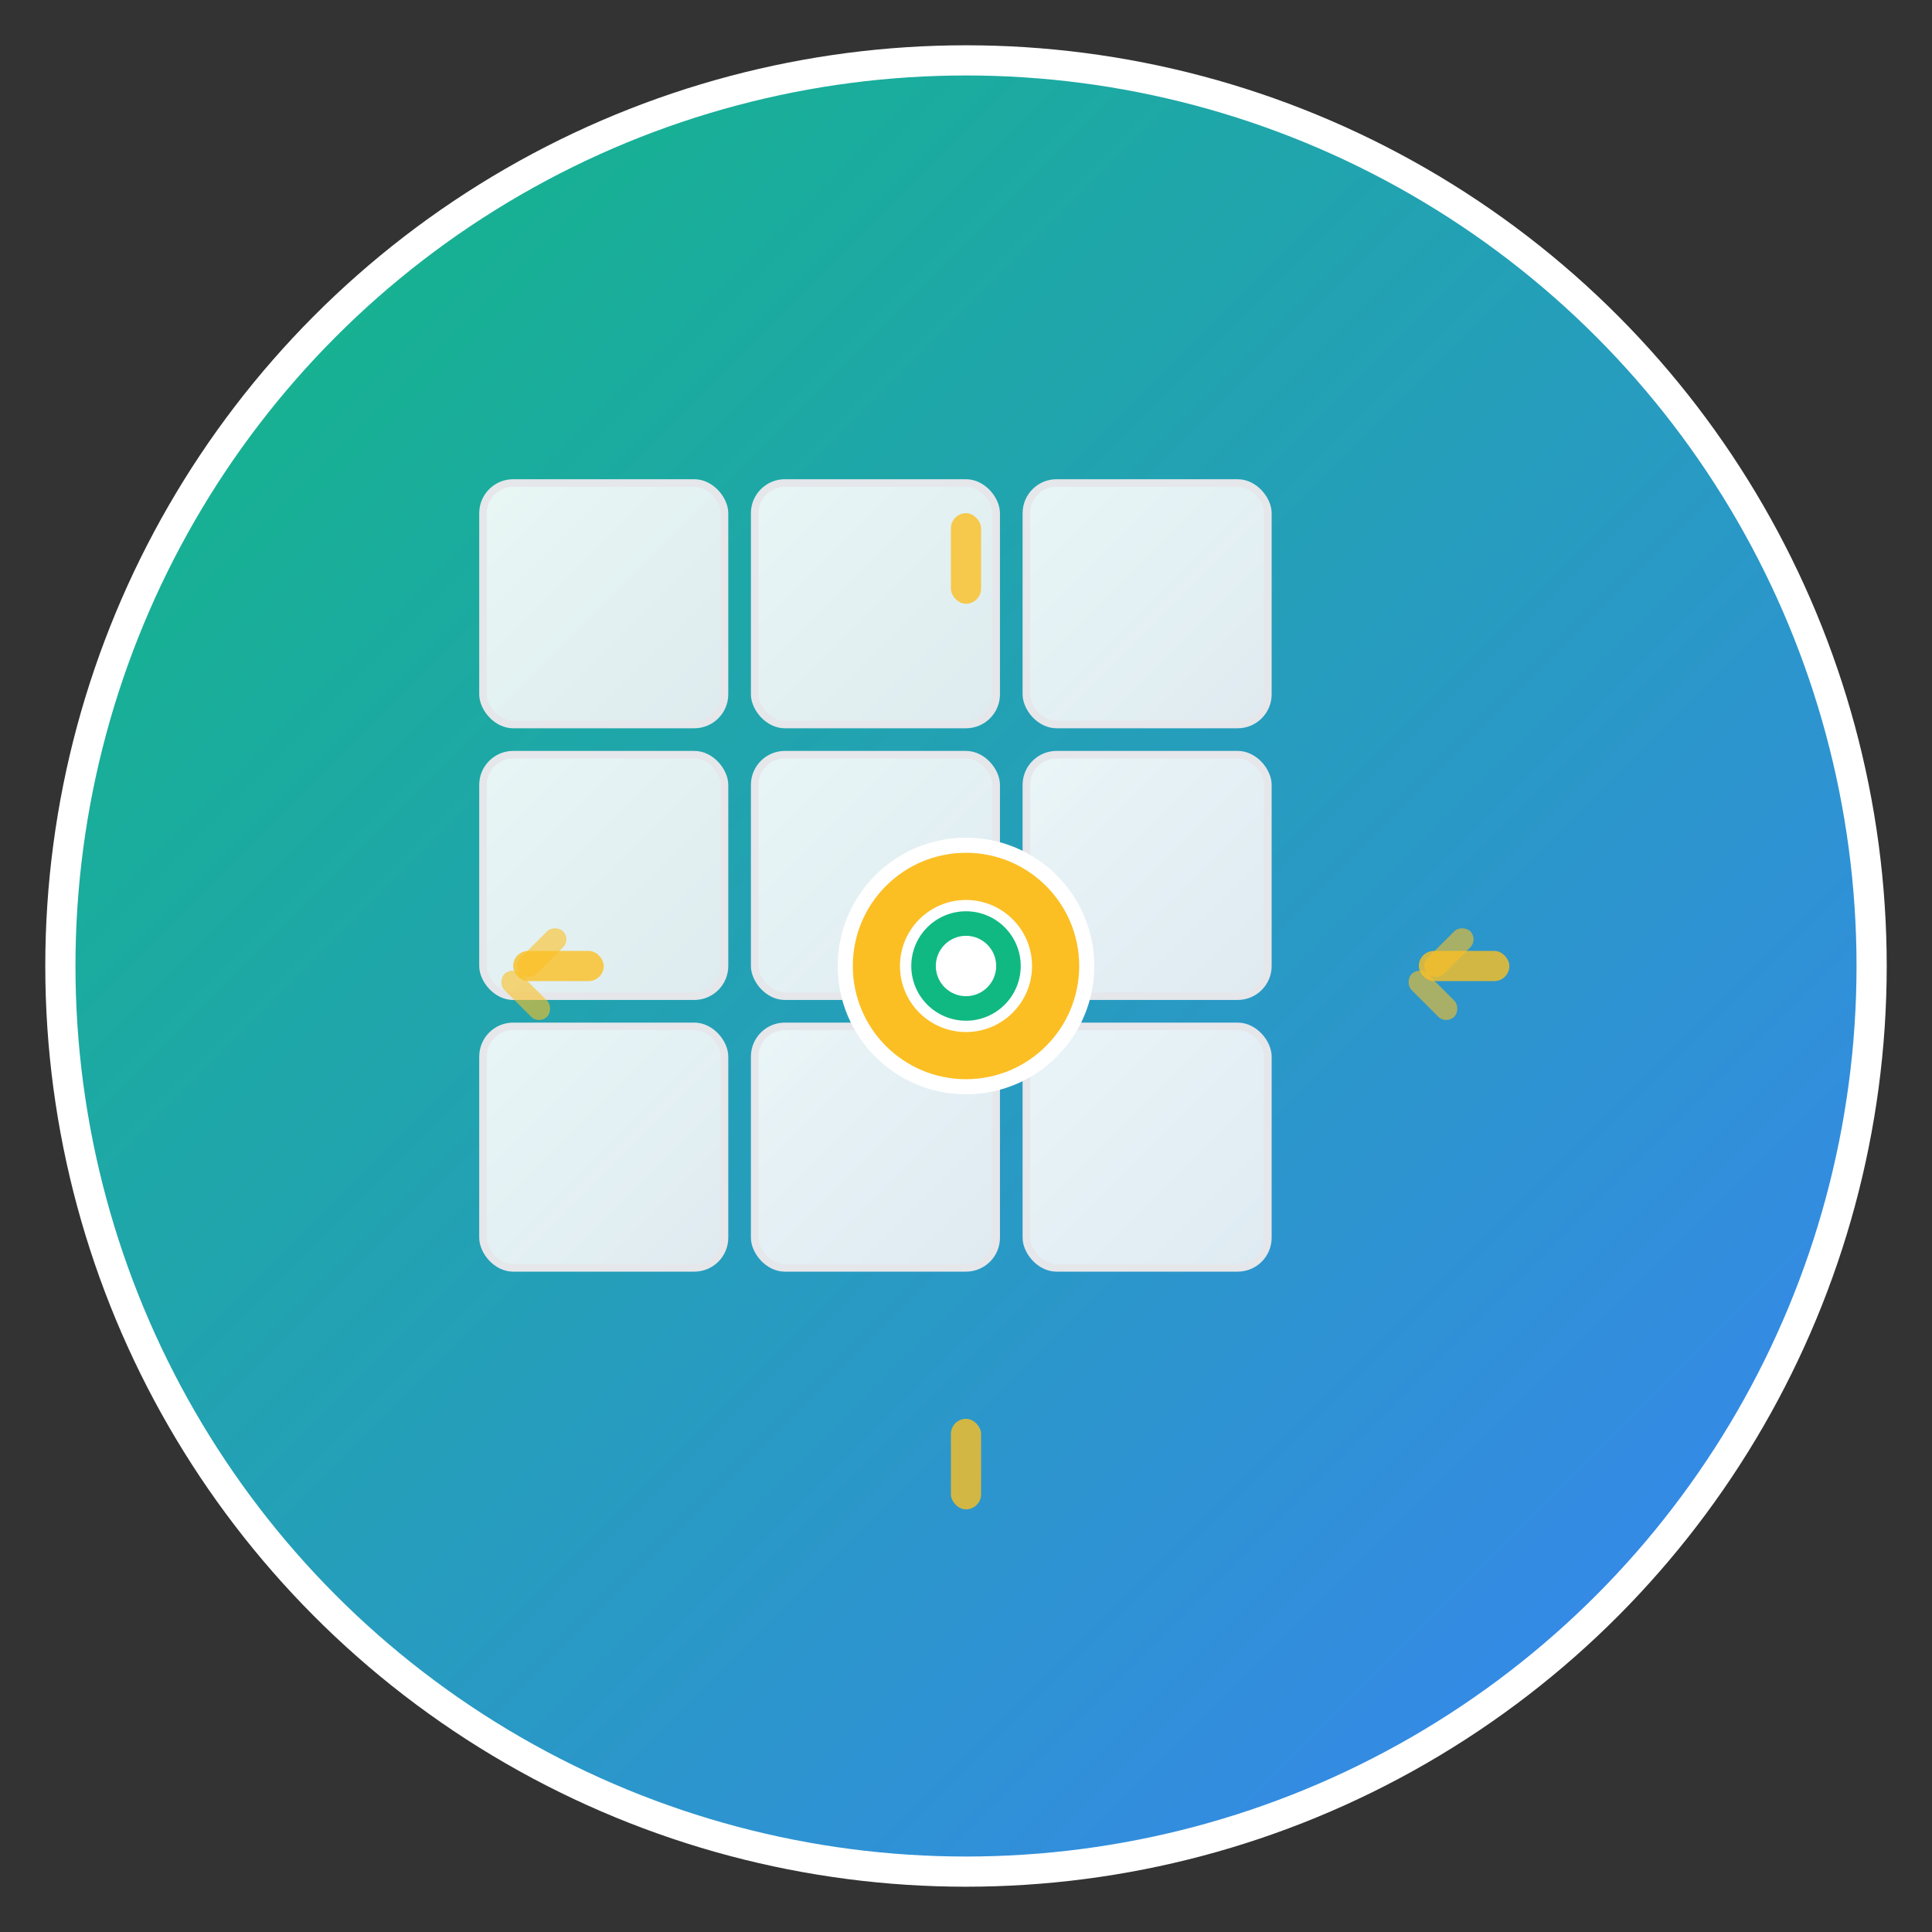 <svg width="512" height="512" viewBox="0 0 512 512" fill="none" xmlns="http://www.w3.org/2000/svg">
  <rect x="0" y="0" width="512" height="512" fill="#333333" stroke="none"/>
  <!-- Background circle with gradient -->
  <defs>
    <linearGradient id="bgGradient" x1="0%" y1="0%" x2="100%" y2="100%">
      <stop offset="0%" style="stop-color:#10b981;stop-opacity:1" />
      <stop offset="100%" style="stop-color:#3b82f6;stop-opacity:1" />
    </linearGradient>
    <linearGradient id="panelGradient" x1="0%" y1="0%" x2="100%" y2="100%">
      <stop offset="0%" style="stop-color:#ffffff;stop-opacity:0.9" />
      <stop offset="100%" style="stop-color:#f3f4f6;stop-opacity:0.9" />
    </linearGradient>
  </defs>
  
  <!-- Background circle -->
  <circle cx="256" cy="256" r="240" fill="url(#bgGradient)" stroke="#ffffff" stroke-width="8"/>
  
  <!-- Solar panel grid -->
  <g transform="translate(128, 128)">
    <!-- Panel 1 -->
    <rect x="0" y="0" width="64" height="64" rx="8" fill="url(#panelGradient)" stroke="#e5e7eb" stroke-width="2"/>
    <!-- Panel 2 -->
    <rect x="72" y="0" width="64" height="64" rx="8" fill="url(#panelGradient)" stroke="#e5e7eb" stroke-width="2"/>
    <!-- Panel 3 -->
    <rect x="144" y="0" width="64" height="64" rx="8" fill="url(#panelGradient)" stroke="#e5e7eb" stroke-width="2"/>
    
    <!-- Panel 4 -->
    <rect x="0" y="72" width="64" height="64" rx="8" fill="url(#panelGradient)" stroke="#e5e7eb" stroke-width="2"/>
    <!-- Panel 5 -->
    <rect x="72" y="72" width="64" height="64" rx="8" fill="url(#panelGradient)" stroke="#e5e7eb" stroke-width="2"/>
    <!-- Panel 6 -->
    <rect x="144" y="72" width="64" height="64" rx="8" fill="url(#panelGradient)" stroke="#e5e7eb" stroke-width="2"/>
    
    <!-- Panel 7 -->
    <rect x="0" y="144" width="64" height="64" rx="8" fill="url(#panelGradient)" stroke="#e5e7eb" stroke-width="2"/>
    <!-- Panel 8 -->
    <rect x="72" y="144" width="64" height="64" rx="8" fill="url(#panelGradient)" stroke="#e5e7eb" stroke-width="2"/>
    <!-- Panel 9 -->
    <rect x="144" y="144" width="64" height="64" rx="8" fill="url(#panelGradient)" stroke="#e5e7eb" stroke-width="2"/>
  </g>
  
  <!-- Sun rays -->
  <g transform="translate(256, 256)">
    <!-- Top ray -->
    <rect x="-4" y="-120" width="8" height="24" rx="4" fill="#fbbf24" opacity="0.8"/>
    <!-- Right ray -->
    <rect x="120" y="-4" width="24" height="8" rx="4" fill="#fbbf24" opacity="0.8"/>
    <!-- Bottom ray -->
    <rect x="-4" y="120" width="8" height="24" rx="4" fill="#fbbf24" opacity="0.8"/>
    <!-- Left ray -->
    <rect x="-120" y="-4" width="24" height="8" rx="4" fill="#fbbf24" opacity="0.8"/>
    
    <!-- Diagonal rays -->
    <rect x="85" y="-85" width="16" height="6" rx="3" fill="#fbbf24" opacity="0.6" transform="rotate(45)"/>
    <rect x="-85" y="85" width="16" height="6" rx="3" fill="#fbbf24" opacity="0.6" transform="rotate(45)"/>
    <rect x="85" y="85" width="16" height="6" rx="3" fill="#fbbf24" opacity="0.6" transform="rotate(-45)"/>
    <rect x="-85" y="-85" width="16" height="6" rx="3" fill="#fbbf24" opacity="0.6" transform="rotate(-45)"/>
  </g>
  
  <!-- Center sun -->
  <circle cx="256" cy="256" r="32" fill="#fbbf24" stroke="#ffffff" stroke-width="4"/>
  
  <!-- Hub indicator -->
  <circle cx="256" cy="256" r="16" fill="#10b981" stroke="#ffffff" stroke-width="3"/>
  <circle cx="256" cy="256" r="8" fill="#ffffff"/>
</svg> 